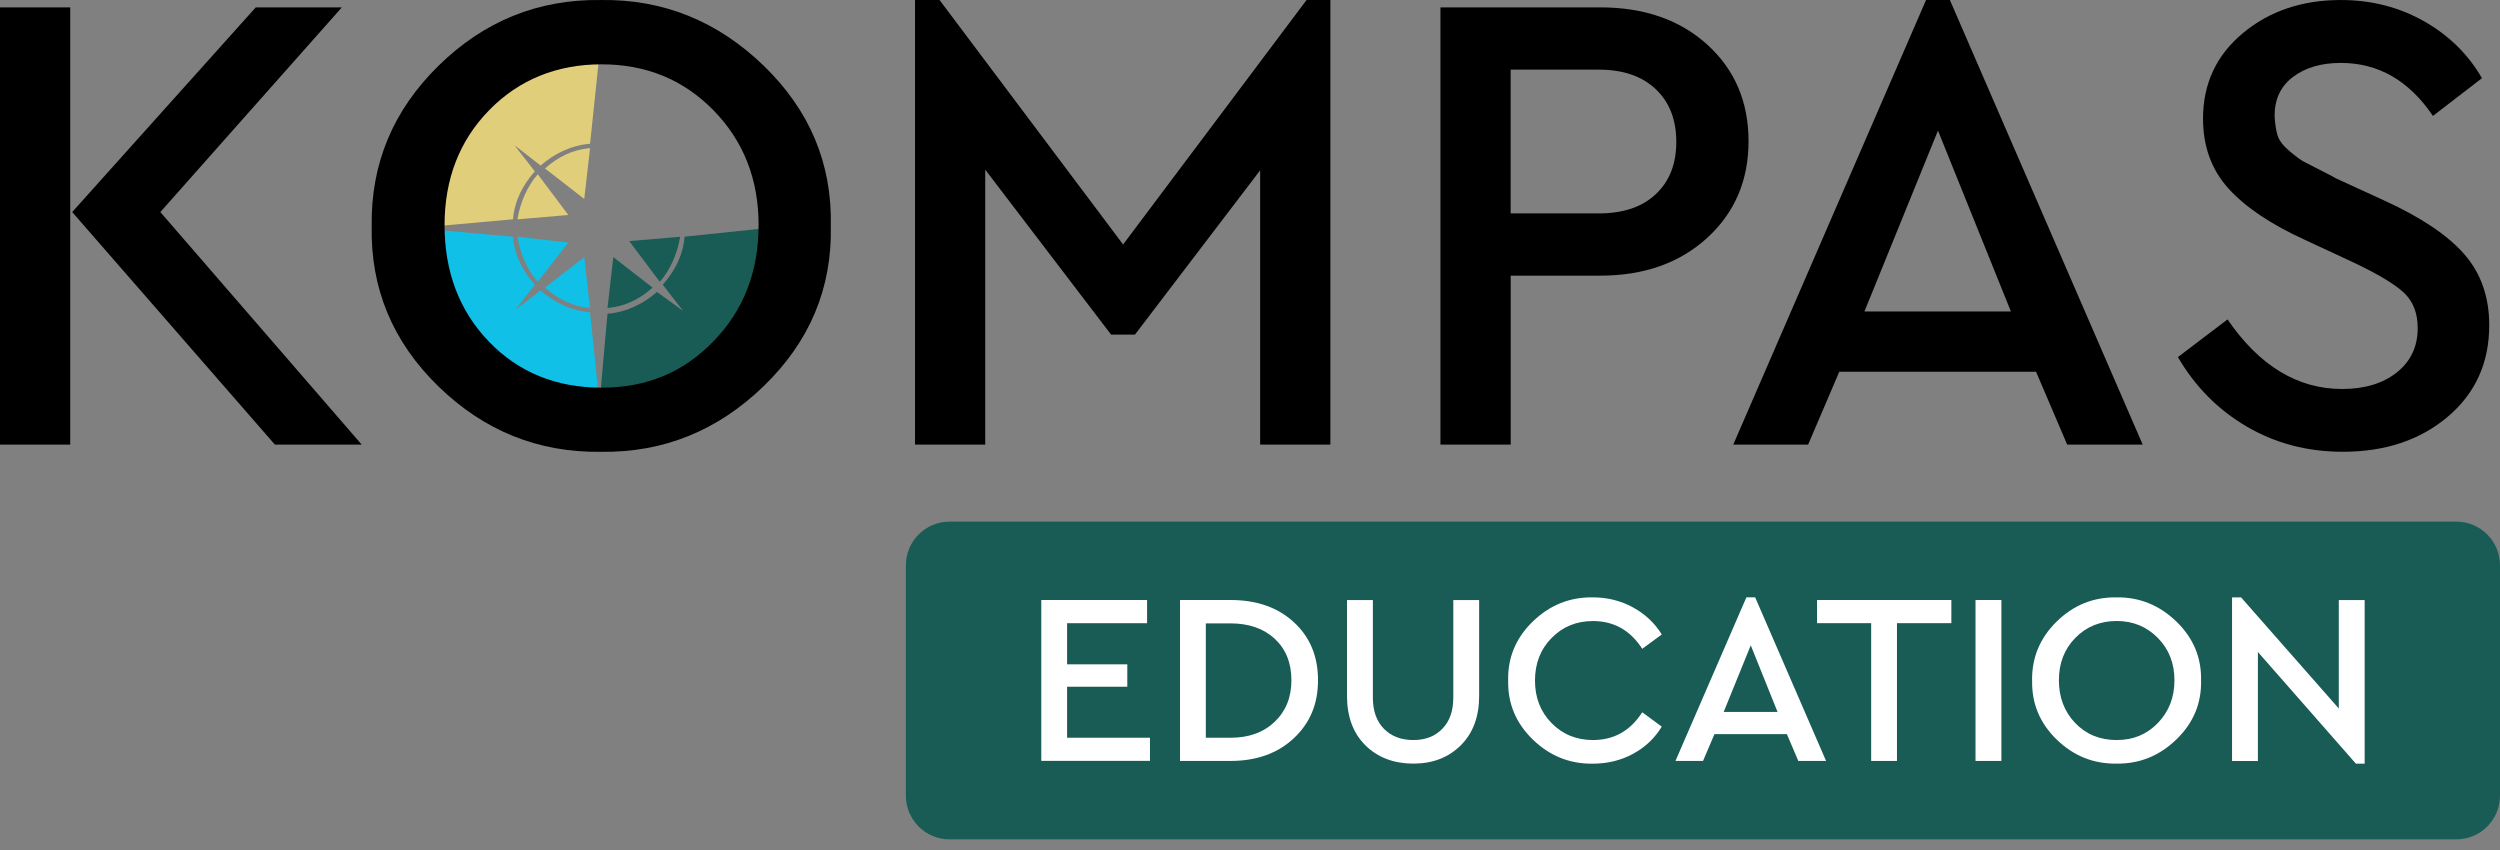 <svg width="150" height="51" viewBox="0 0 150 51" fill="none" xmlns="http://www.w3.org/2000/svg">
<rect x="0" y="0" width="150" height="51" fill="#808080" stroke="none"/>
<path fill-rule="evenodd" clip-rule="evenodd" d="M32.265 10.456C31.655 11.154 31.218 12.113 31.045 13.161L34.099 12.899L32.268 10.459L32.265 10.456ZM35.404 8.886C34.357 8.974 33.485 9.409 32.699 10.107L35.055 11.937L35.404 8.883V8.886ZM30.781 13.161C30.869 12.025 31.391 11.066 32.089 10.283L30.869 8.713L32.438 9.934C33.224 9.236 34.269 8.713 35.404 8.625L35.926 3.653C30.344 3.653 25.897 8.1 25.897 13.595L30.781 13.157V13.161Z" fill="#E1CE7A"/>
<path fill-rule="evenodd" clip-rule="evenodd" d="M32.264 16.909C31.654 16.211 31.217 15.252 31.044 14.205L34.098 14.554L32.267 16.909H32.264ZM35.403 18.479C34.356 18.391 33.485 17.957 32.699 17.259L35.054 15.428L35.403 18.482V18.479ZM30.78 14.205C30.868 15.34 31.39 16.299 32.088 17.082L30.953 18.564L32.434 17.428C33.221 18.127 34.265 18.649 35.4 18.737L35.922 23.709C30.34 23.709 25.893 19.262 25.893 13.768L30.777 14.205H30.78Z" fill="#10C0E7"/>
<path fill-rule="evenodd" clip-rule="evenodd" d="M39.589 16.909C40.199 16.211 40.636 15.252 40.809 14.205L37.755 14.466L39.586 16.906L39.589 16.909ZM36.45 18.479C37.497 18.391 38.369 17.957 39.155 17.258L36.799 15.428L36.45 18.482V18.479ZM41.073 14.205C40.985 15.34 40.463 16.299 39.765 17.082L40.985 18.652L39.416 17.517C38.63 18.215 37.586 18.737 36.45 18.825L36.013 23.709C41.507 23.709 45.954 19.174 46.042 13.68L41.07 14.202L41.073 14.205Z" fill="#185C55"/>
<path d="M147.38 31.298H56.973C55.526 31.298 54.353 32.471 54.353 33.917V47.741C54.353 49.188 55.526 50.361 56.973 50.361H147.38C148.827 50.361 150 49.188 150 47.741V33.917C150 32.471 148.827 31.298 147.38 31.298Z" fill="#185C55"/>
<path d="M0 26.678V0.442H4.213V26.678H0ZM9.62 12.723L21.704 26.678H16.495L4.332 12.723L15.345 0.442H20.511L9.62 12.723Z" fill="black"/>
<path d="M22.302 13.558C22.247 9.821 23.586 6.616 26.317 3.939C29.047 1.261 32.291 -0.05 36.056 0.001C39.792 -0.05 43.046 1.261 45.815 3.936C48.583 6.613 49.928 9.818 49.849 13.555C49.928 17.292 48.583 20.497 45.815 23.175C43.046 25.852 39.792 27.163 36.056 27.109C32.291 27.16 29.04 25.849 26.296 23.175C23.552 20.497 22.223 17.292 22.302 13.555V13.558ZM45.517 13.519C45.517 10.762 44.616 8.465 42.813 6.622C41.01 4.779 38.772 3.86 36.095 3.86C33.418 3.86 31.147 4.773 29.356 6.604C27.568 8.431 26.673 10.738 26.673 13.522C26.673 16.305 27.559 18.658 29.335 20.497C31.111 22.34 33.363 23.26 36.092 23.26C38.821 23.26 41.007 22.334 42.81 20.476C44.613 18.621 45.514 16.302 45.514 13.519H45.517Z" fill="black"/>
<path d="M78.393 0.001H79.822V26.678H75.609V10.219L68.096 20.078H66.666L59.114 10.18V26.678H54.901V0.001H56.373L67.386 14.669L78.393 0.001Z" fill="black"/>
<path d="M86.426 26.678V0.442H96.006C98.656 0.442 100.802 1.191 102.448 2.688C104.09 4.184 104.912 6.112 104.912 8.471C104.912 10.829 104.084 12.763 102.429 14.274C100.772 15.786 98.632 16.539 96.009 16.539H90.642V26.675H86.429L86.426 26.678ZM90.639 12.805H95.927C97.384 12.805 98.526 12.423 99.345 11.652C100.168 10.884 100.578 9.837 100.578 8.51C100.578 7.184 100.168 6.13 99.345 5.35C98.523 4.57 97.384 4.178 95.927 4.178H90.639V12.805Z" fill="black"/>
<path d="M124.032 26.678L122.162 22.303H110.357L108.487 26.678H103.995L115.563 0.001H116.993L128.561 26.675H124.029L124.032 26.678ZM120.654 18.688L116.279 7.836L111.866 18.688H120.651H120.654Z" fill="black"/>
<path d="M130.671 21.429L133.652 19.165C135.561 21.948 137.853 23.339 140.53 23.339C141.881 23.339 142.974 23.008 143.808 22.346C144.643 21.684 145.062 20.795 145.062 19.684C145.062 18.782 144.783 18.075 144.227 17.556C143.672 17.04 142.664 16.436 141.207 15.747L138.305 14.396C136.265 13.467 134.732 12.441 133.712 11.315C132.692 10.189 132.182 8.789 132.182 7.12C132.182 5.025 132.978 3.316 134.568 1.993C136.156 0.666 138.117 0.001 140.448 0.001C142.275 0.001 143.939 0.426 145.439 1.273C146.935 2.123 148.095 3.262 148.917 4.691L145.976 6.956C144.546 4.837 142.704 3.775 140.451 3.775C139.285 3.775 138.329 4.054 137.589 4.609C136.845 5.165 136.475 5.948 136.475 6.956C136.502 7.432 136.56 7.824 136.654 8.128C136.748 8.431 136.991 8.75 137.388 9.081C137.786 9.412 138.065 9.618 138.223 9.697C138.381 9.776 138.9 10.043 139.774 10.492C139.932 10.571 140.053 10.638 140.132 10.69L143.074 12.04C145.275 13.048 146.871 14.12 147.864 15.261C148.857 16.399 149.354 17.82 149.354 19.514C149.354 21.766 148.526 23.597 146.871 24.999C145.214 26.404 143.113 27.106 140.57 27.106C138.448 27.106 136.529 26.602 134.805 25.594C133.081 24.586 131.706 23.196 130.671 21.42V21.429Z" fill="black"/>
<path d="M62.477 45.656V36H68.825V37.39H64.026V39.861H67.638V41.206H64.026V44.263H68.998V45.653H62.474L62.477 45.656Z" fill="white"/>
<path d="M70.8 45.656V36H73.83C75.399 36 76.668 36.443 77.633 37.333C78.599 38.219 79.081 39.382 79.081 40.814C79.081 42.247 78.596 43.388 77.627 44.296C76.656 45.204 75.39 45.656 73.83 45.656H70.8ZM72.352 44.266H73.815C74.926 44.266 75.815 43.947 76.483 43.306C77.151 42.669 77.485 41.837 77.485 40.811C77.485 39.785 77.154 38.95 76.489 38.331C75.824 37.712 74.935 37.402 73.812 37.402H72.349V44.263L72.352 44.266Z" fill="white"/>
<path d="M80.82 41.752V36.003H82.372V41.855C82.372 42.654 82.593 43.279 83.036 43.728C83.48 44.178 84.068 44.402 84.8 44.402C85.532 44.402 86.102 44.178 86.539 43.728C86.98 43.279 87.198 42.657 87.198 41.855V36.003H88.749V41.752C88.749 43 88.382 43.989 87.644 44.721C86.907 45.453 85.96 45.817 84.8 45.817C83.64 45.817 82.663 45.453 81.925 44.721C81.188 43.989 80.82 43 80.82 41.752Z" fill="white"/>
<path d="M90.49 40.83C90.459 39.454 90.954 38.273 91.968 37.29C92.982 36.306 94.181 35.824 95.565 35.842C96.442 35.842 97.247 36.042 97.978 36.443C98.71 36.844 99.284 37.384 99.706 38.067L98.534 38.929C97.82 37.818 96.837 37.263 95.58 37.263C94.585 37.263 93.756 37.603 93.094 38.28C92.429 38.956 92.099 39.809 92.099 40.833C92.099 41.855 92.429 42.709 93.094 43.385C93.756 44.062 94.588 44.402 95.58 44.402C96.837 44.402 97.824 43.847 98.534 42.736L99.706 43.598C99.287 44.29 98.713 44.833 97.987 45.228C97.262 45.623 96.454 45.82 95.565 45.82C94.181 45.838 92.982 45.355 91.968 44.372C90.954 43.388 90.462 42.208 90.49 40.833V40.83Z" fill="white"/>
<path d="M107.898 45.656L107.212 44.047H102.868L102.182 45.656H100.528L104.784 35.839H105.309L109.564 45.656H107.898ZM106.653 42.715L105.045 38.72L103.421 42.715H106.653Z" fill="white"/>
<path d="M112.27 45.656V37.39H109.022V36H117.081V37.39H113.818V45.656H112.267H112.27Z" fill="white"/>
<path d="M118.531 45.656V36H120.083V45.656H118.531Z" fill="white"/>
<path d="M121.925 40.83C121.907 39.454 122.399 38.273 123.404 37.29C124.408 36.306 125.601 35.824 126.989 35.842C128.364 35.824 129.56 36.306 130.58 37.29C131.6 38.277 132.094 39.454 132.064 40.83C132.094 42.205 131.6 43.385 130.58 44.369C129.56 45.355 128.364 45.835 126.989 45.817C125.604 45.835 124.405 45.352 123.398 44.369C122.387 43.385 121.898 42.205 121.928 40.83H121.925ZM130.467 40.814C130.467 39.8 130.137 38.953 129.472 38.277C128.807 37.6 127.984 37.26 127.001 37.26C126.017 37.26 125.18 37.597 124.521 38.27C123.862 38.944 123.534 39.791 123.534 40.817C123.534 41.843 123.862 42.705 124.515 43.385C125.167 44.062 125.996 44.402 127.001 44.402C128.006 44.402 128.81 44.062 129.472 43.379C130.133 42.696 130.467 41.843 130.467 40.82V40.814Z" fill="white"/>
<path d="M140.328 36.003H141.879V45.82H141.354L135.474 39.12V45.659H133.923V35.842H134.463L140.328 42.511V36.003Z" fill="white"/>
</svg>
